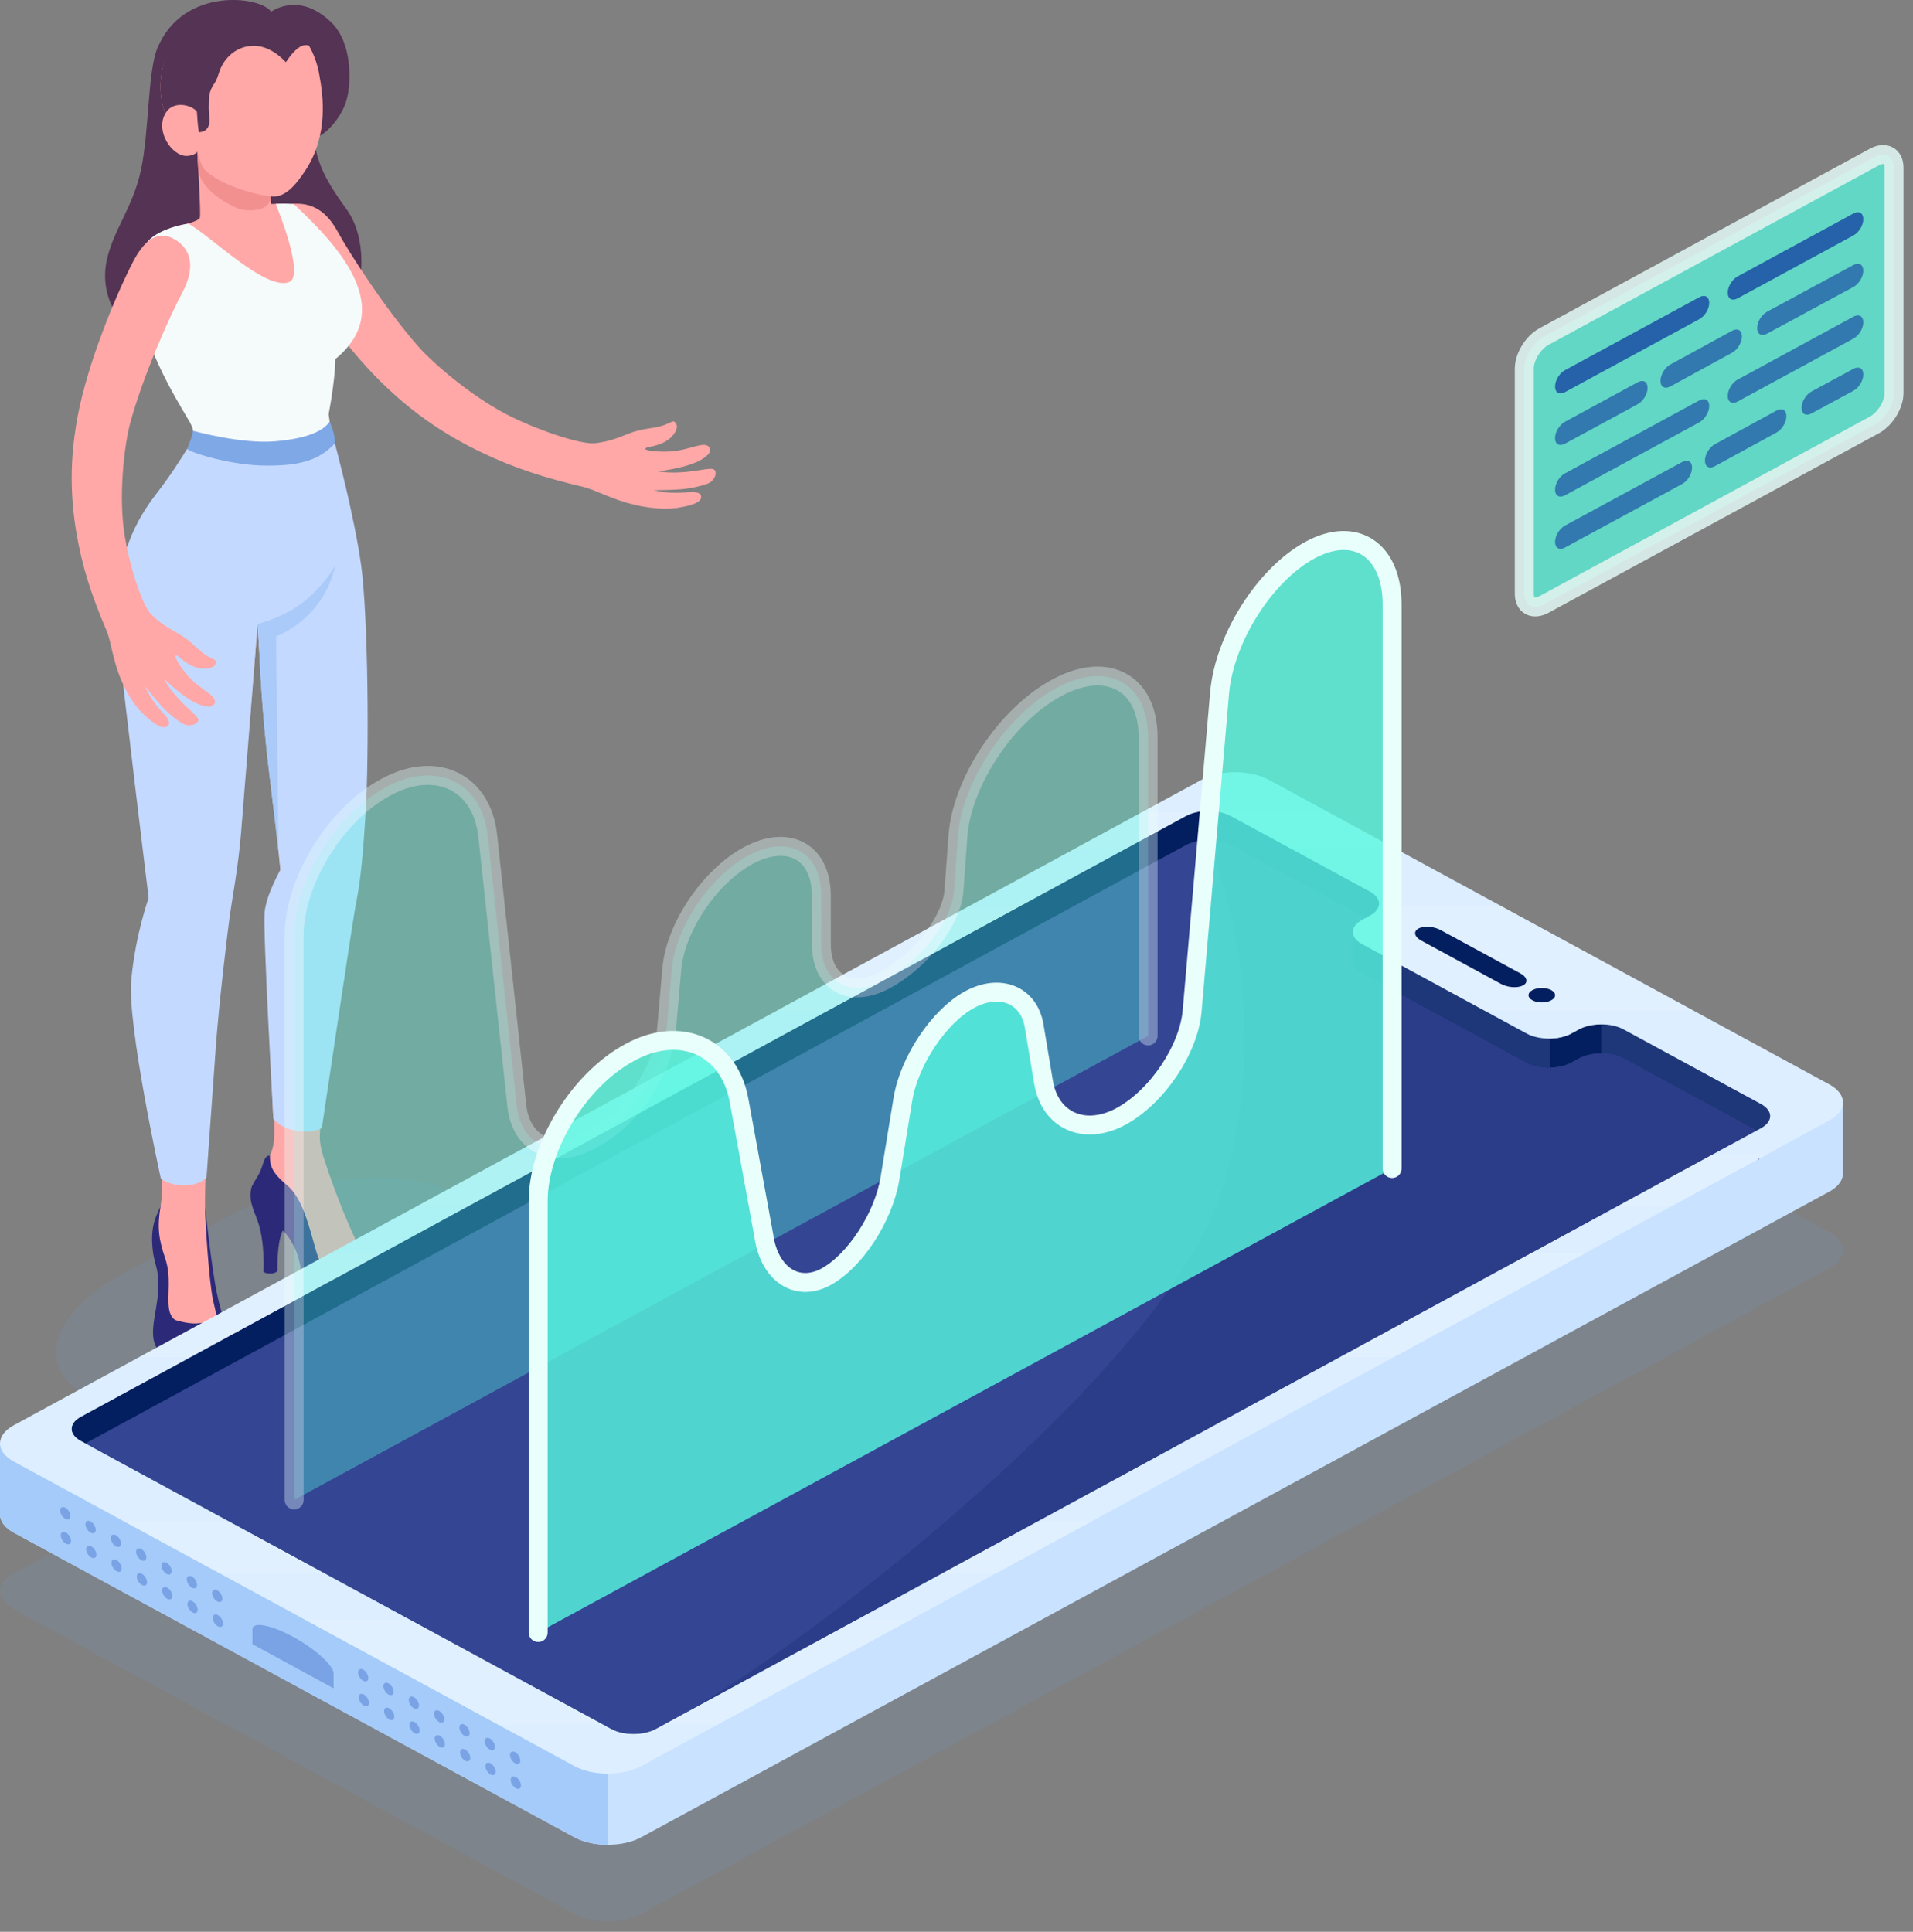 <svg width="101" height="102" fill="none" xmlns="http://www.w3.org/2000/svg"><rect width="100%" height="100%" fill="#808080" stroke="none"/><path opacity=".15" d="M96.572 65.058L66.978 48.977c-.975-.53-2.556-.53-3.532 0L.732 83.059c-.975.53-.975 1.389 0 1.919L30.327 101.059c.975.53 2.556.53 3.531 0l62.714-34.083c.975-.529.975-1.388.001-1.918zM6.55 67.208l5.652-3.072c3.833-2.083 9.128-2.584 11.825-1.118 2.697 1.466 1.776 4.343-2.058 6.426l-5.652 3.072c-3.833 2.083-9.128 2.584-11.825 1.118-2.697-1.466-1.776-4.343 2.058-6.426z" fill="#6B99D1"/><path d="M13.313 62.598c-.251.691.077 1.271.286 1.859.408 1.144.312 2.681.312 2.681.082.134.596.172.738-.039 0 0-.066-2.526.648-2.325l-1.985-2.176z" fill="#2D2979"/><path d="M19.385 66.531c-.745-1-1.916-4.216-2.151-4.974-.099-.321-.366-.963-.348-1.588.031-1.115.394-4.224.394-4.224l-2.845.008.046 4.029c-.019.614-.04.785-.231 1.239-.148.352-.51 1.214-.637 1.583-.139.472-.384.977.432 1.593.816.616 1.304.972 1.836 1.592.533.62.494 1.444 1.353 2.175.858.731 2.479.171 2.79-.082.437-.354.286-.669-.638-1.35z" fill="#FFA8A7"/><path d="M19.266 67.37c-1.806.418-2.169.194-2.691-1.723-.4-1.47-.754-2.521-1.441-3.086-.823-.676-.883-1.065-.885-1.542-.179-.013-.269.112-.384.484-.264.85-.6.877-.612 1.485-.012.607.423 1.136.905 1.432.793.488 1.011.706 1.379 1.423.433.845.347 1.783.641 2.571 1.258.917 2.606 1.52 4.634.635.387-.967.713-1.409-1.428-2.52.392.426.566.683-.118.841zM8.478 63.683c-.182.448-.532.962-.431 2.138.102 1.177.373.933.287 2.503-.052.967-.545 2.197-.006 2.932.939.878 3.409.759 3.924.29.132-.41.258-.817.183-1.195-.064-.323-.627-.671-.717-.994-.068-.262-.16-.576-.254-1.013-.3-1.401-.641-4.668-.641-4.668l-2.346.006z" fill="#2D2979"/><path d="M10.397 69.878c-.519.028-1.129-.177-1.129-.177-.179-.089-.302-.321-.346-.6-.118-.739.144-1.647-.204-2.674-.349-1.03-.422-1.642-.24-2.745s.034-2.774.034-2.774l2.401-.05s-.101 1.853-.088 2.816c.013.964.211 3.983.423 4.974.105.496.193.688.132.898-.001 0-.203.288-.983.33z" fill="#FFA8A7"/><path d="M14.314.617C13.775-.197 9.661-.733 8.308 2.549c-.513 1.244-.433 4.424-.864 6.422-.43 1.999-1.441 3.129-1.804 4.751-.363 1.621.23 4.338 4.38 4.818 4.15.479 7.342-.891 8.322-2.137.979-1.246 1.001-3.891-.017-5.313-1.018-1.422-1.791-2.577-1.766-4.428L14.314.617z" fill="#543354"/><path d="M34.974 22.476c-.537.172-1.071.131-1.806.43-.648.263-1.079.414-1.731.496-.651.082-2.611-.522-4.333-1.343-2.031-.968-4.187-2.823-5.003-3.745-1.759-1.989-3.69-5.011-4.287-6.108-.716-1.315-1.636-1.53-2.509-1.432-1.026.115-1.471.686-.417 2.463 1.053 1.777 3.197 4.95 5.243 6.947.992.968 2.615 2.416 5.22 3.67 1.82.876 3.413 1.373 5.395 1.843.54.128.908.349 1.907.708 1.0.359 2.246.545 3.129.407.883-.14 1.178-.321 1.226-.501.06-.227-.134-.351-.545-.331-.411.02-1.088.118-1.943-.098 0 0 .901-.001 1.44-.048.539-.046 1.055-.169 1.404-.298.433-.16.593-.792.179-.782-.417.011-.733.124-1.532.182-.728.052-1.27-.045-1.27-.045s.864-.105 1.569-.322c.705-.217.948-.443 1.1-.6.151-.157.122-.545-.391-.468-.461.07-1.01.343-1.911.347-.654.003-1.117-.08-1.031-.173.086-.093.47-.07.976-.319.482-.238.806-.742.643-.987-.164-.243-.184-.065-.721.107z" fill="#FFA8A7"/><path d="M14.252.663s1.468-1.185 3.228.506c1.123 1.079 1.074 3.169.824 4.089-.25.92-1.159 2.027-1.936 2.098-.777.07-2.116-6.693-2.116-6.693z" fill="#543354"/><path d="M6.881 29.517c-.844 3.458.306 8.928.498 11.764.192 2.836.47 6.135.47 6.135s-.911 2.995-.858 5.299c.055 2.449 1.6 9.458 1.6 9.458s.975.679 2.219-.006c0 0 .367-6.069.711-8.879.36-2.935.476-5.075.792-6.792.394-2.139 1.289-13.555 1.289-13.555l.101 1.728 1.103 11.259s-.789 1.622-.784 2.926c.006 1.794.41 10.207.41 10.207s1.079.772 2.401.011c0 0 1.879-11.55 2.146-12.905.245-1.25.795-14.239-.296-17.256l-11.802.604zM10.413 8.003s.203 3.25.14 3.488c-.062.238-1.355.47-1.718.754-.363.283 1.878 3.58 3.017 4.067 1.139.488 4.665-.758 4.911-2.409.226-1.52-1.01-2.702-1.486-3.115-.317-.064-.829-.004-.973-.024l-.103-1.576c-1.544-.462-3.788-1.186-3.788-1.186z" fill="#FFA8A7"/><path d="M9.94 11.807c-.969.141-2.079.628-2.231 1.128-.178.583-.562 3.333.278 5.424.84 2.091 1.822 3.508 2.305 4.409 0 0 3.675 1.069 7.059-.906 0 0 .338-1.702.354-2.901 3.122-2.565.453-5.726-2.194-8.183-.259-.035-.704-.027-.953-.011 0 0 1.564 3.768.72 4.121-1.226.512-4.214-2.487-5.338-3.08z" fill="#F5FBFB"/><path d="M14.285 10.466l-.083-1.276-1.1-.336-2.689-.851s.032.588.054 1.02c0 0 .113 1.111 2.065 1.972.345.153 1.646.265 1.753-.529z" fill="#F28F8F"/><path d="M16.863 3.975c-.348-2.088-1.951-3.664-4.238-3.538C10.191.571 8.335 2.537 8.478 4.827c.083 1.34.841 2.475 1.936 3.175 0 0 .208.754.352.912.813.889 2.964 1.452 3.674 1.46.614.007 1.143-.533 1.719-1.43 1.198-1.868.895-3.937.704-4.969z" fill="#FFA8A7"/><path d="M16.698 2.676C15.721.789 13.78.131 11.913.476 10.31.772 9.081 1.899 8.646 3.382c-.57 1.945.3 3.678 1.767 4.62-.049-.141-1.212-1.76-.025-2.122.019.155.047.733.109 1.097 0 0 .583.037.562-.648-.006-.184-.042-.497-.039-.649.009-.499-.013-.836.29-1.263.133-.186.19-.392.27-.63.195-.582.643-1.087 1.258-1.282.582-.184 1.383-.139 2.255.779.878-1.324 1.31-.884 1.605-.608z" fill="#543354"/><path d="M10.413 8.004s-.106.207-.535.229c-.802.039-1.746-1.361-1.102-2.316.402-.597 1.315-.391 1.613-.035l.025 2.123z" fill="#FFA8A7"/><path d="M10.053 22.345c.238.422.285 1.03-.501 2.108-.785 1.079-2.382 3.268-2.671 5.063.632.63 1.533 1.92 4.265 2.319 3.93.574 6.857-1.059 7.78-2.009 0 0-.055-1.554-.754-4.356-.42-1.687-.653-2.292-.823-3.609-.169-1.317-7.297.484-7.297.484z" fill="#F5FBFB"/><path d="M9.875 23.709c-.445.707-.815 1.313-1.656 2.411-.808 1.054-2.377 3.366-1.998 7.404.248 2.638 1.628 13.893 1.628 13.893s-.701 1.929-.919 4.334c-.218 2.405 1.562 10.477 1.562 10.477s.427.376 1.284.357c.857-.019 1.128-.433 1.128-.433s.319-4.497.487-6.833c.168-2.337.613-6.049.742-6.975.128-.927.443-2.546.594-4.362.15-1.815.877-11.038.877-11.038l.101 1.728s.096 2.804.524 6.264c.428 3.46.579 4.995.579 4.995s-.743 1.285-.838 2.234c-.096.949.464 10.899.464 10.899s.357.552 1.326.65c.989.1 1.235-.171 1.235-.171s1.553-10.426 1.74-11.49c.188-1.064.342-1.589.557-4.933.215-3.344.137-10.609-.221-13.243-.358-2.634-1.39-6.463-1.39-6.463s-1.301.638-3.108.726c-1.806.085-4.697-.432-4.697-.432z" fill="#C4D9FF"/><path d="M17.705 29.827s-.402.86-1.514 1.817c-1.112.958-2.587 1.297-2.587 1.297l.101 1.728s.096 2.804.524 6.264c.234 1.893.385 3.205.474 4.01l-.126-11.338c2.734-1.153 3.128-3.779 3.128-3.779z" fill="#AACAF9"/><path d="M10.195 22.747s2.522.709 4.332.555c2.013-.171 2.644-.691 2.88-1.042 0 0 .303.674.273 1.151-.874.955-1.992 1.178-3.606 1.174-1.838-.004-3.903-.651-4.2-.879 0 0 .248-.536.32-.96z" fill="#7FA8E6"/><path d="M10.86 34.586c-.463-.308-.742-.739-1.431-1.123-.607-.339-.99-.579-1.443-1.026-.453-.448-1.085-2.296-1.391-4.089-.361-2.116-.033-4.848.281-6.011.676-2.509 2.14-5.755 2.732-6.854.71-1.318.494-2.233-.242-2.752-.826-.583-1.617-.329-2.362 1.129-.938 1.834-2.378 5.343-2.893 8.074-.25 1.324-.541 3.41-.088 6.131.317 1.901.825 3.405 1.585 5.192.207.487.233.896.512 1.868.279.972.85 2.031 1.489 2.621.639.59.967.708 1.151.639.23-.087.223-.308-.036-.61-.259-.301-.74-.76-1.057-1.538 0 0 .531.685.887 1.069.356.384.764.704 1.081.894.392.235 1.03-.014.777-.323-.254-.311-.538-.484-1.057-1.06-.472-.524-.707-.994-.707-.994s.598.596 1.198 1.005c.601.41.938.462 1.162.485.224.024.54-.227.173-.572-.331-.31-.889-.568-1.422-1.251-.387-.496-.588-.897-.457-.886.13.011.336.317.848.556.488.228 1.112.177 1.226-.09.114-.268-.052-.178-.515-.486z" fill="#FFA8A7"/><g opacity=".9"><path opacity=".8" d="M81.518 17.771L98.959 8.293c.575-.313 1.04-.059 1.041.565V20.741c0 .625-.466 1.384-1.041 1.696l-17.441 9.478c-.575.312-1.041.059-1.041-.566V19.467c.001-.625.467-1.385 1.041-1.696z" fill="#57F7E0"/><path opacity=".9" d="M81.518 17.771L98.959 8.293c.575-.313 1.04-.059 1.041.565V20.741c0 .625-.466 1.384-1.041 1.696l-17.441 9.478c-.575.312-1.041.059-1.041-.566V19.467c.001-.625.467-1.385 1.041-1.696z" stroke="#E9FFFB" stroke-miterlimit="10"/><path opacity=".8" d="M82.624 19.547l7.094-3.854c.288-.156.521-.03.521.283v.028c0 .312-.234.692-.521.848l-7.094 3.854c-.288.156-.521.029-.521-.283v-.027c0-.313.233-.693.52-.849zM91.74 14.595l6.113-3.322c.287-.156.521-.029.521.283v.028c0 .312-.233.692-.521.848l-6.113 3.322c-.287.156-.52.029-.52-.283v-.027c0-.313.233-.693.52-.849z" fill="#0B3FA5"/><g opacity=".8"><path opacity=".8" d="M82.624 24.995l7.094-3.854c.288-.156.521-.029.521.283v.028c0 .312-.234.692-.521.848l-7.094 3.854c-.288.156-.521.029-.521-.283v-.027c0-.313.233-.693.52-.849zM91.74 20.044l6.113-3.322c.287-.156.521-.029.521.283v.027c0 .312-.233.692-.521.848l-6.113 3.322c-.287.156-.52.029-.52-.283v-.027c0-.313.233-.693.52-.848z" fill="#0B3FA5"/></g><g opacity=".8"><path opacity=".8" d="M82.624 22.271l3.841-2.087c.287-.156.52-.029.52.283v.028c0 .312-.233.692-.52.848l-3.841 2.086c-.288.156-.521.029-.521-.283v-.027c.001-.312.234-.692.521-.848zM88.189 19.247l3.258-1.78c.287-.157.519-.031.519.281v.028c0 .312-.233.693-.519.849l-3.258 1.78c-.287.157-.519.03-.519-.281v-.028c0-.313.232-.693.519-.85zM93.293 16.46l4.559-2.466c.288-.156.521-.028.521.284v.028c0 .312-.234.691-.521.847l-4.559 2.465c-.287.156-.521.029-.521-.283v-.027c0-.313.233-.693.521-.848z" fill="#0B3FA5"/></g><g opacity=".8"><path opacity=".8" d="M82.625 27.751l6.188-3.356c.287-.156.521-.029.521.283v.028c0 .312-.233.692-.521.848l-6.188 3.356c-.287.156-.521.029-.521-.283v-.027c0-.313.233-.692.521-.848zM90.536 23.459l3.258-1.78c.287-.157.519-.031.519.281v.027c0 .312-.233.693-.519.85l-3.258 1.78c-.287.157-.519.03-.519-.281v-.027c0-.313.232-.693.519-.85zM95.64 20.673l2.212-1.197c.288-.156.521-.029.521.283v.028c0 .312-.234.692-.521.847l-2.212 1.197c-.288.156-.521.029-.521-.284v-.027c.001-.312.234-.691.521-.847z" fill="#0B3FA5"/></g></g><path d="M97.3 61.949l.002-.001V58.194l-4.486 1.796-27.261-14.807c-.975-.53-2.556-.53-3.531 0L10.359 73.26 0 76.21v3.765l.001.001c.004.344.246.688.73.951L30.326 97.008c.975.53 2.556.53 3.531 0l62.714-34.084c.496-.269.737-.623.729-.975z" fill="#C8E2FF"/><path d="M0 76.212v3.765l.001.001c.004.344.246.688.73.951L30.326 97.01c.488.265 1.127.397 1.765.397V80.247l-17.087-9.509-4.645 2.524L0 76.212z" fill="#A5CBFA"/><path d="M92.972 58.291l-7.254-3.94c-.65-.353-1.704-.353-2.354 0l-.406.221c-.65.353-1.704.353-2.354 0l-8.688-4.721c-.65-.353-.65-.926 0-1.279l.406-.221c.65-.353.65-.926 0-1.279l-7.35-3.99c-.65-.353-1.704-.353-2.354 0L4.267 74.807c-.65.353-.65.926 0 1.279L32.269 91.295c.65.353 1.704.353 2.354 0l58.347-31.724c.652-.353.652-.926.001-1.279z" fill="#031F60"/><path d="M84.541 53.711l9.638 5.204-1.327 2.313-8.311-4.516v-3.001zM63.794 45.444v-3l9.705 5.268-2.761 1.5-6.944-3.769z" fill="#1E3779"/><path d="M34.624 91.295l58.11-31.595-7.017-3.811c-.65-.353-1.704-.353-2.354 0l-.406.22c-.65.353-1.704.353-2.354 0l-8.688-4.721c-.65-.353-.65-.926 0-1.279l.238-.129-.238-.129c-.65-.353-.65-.926 0-1.279l.169-.091-7.113-3.861c-.65-.353-1.704-.353-2.354 0L4.504 76.216l27.764 15.079c.652.354 1.706.354 2.356.001z" fill="#344593"/><path d="M85.718 55.889c-.65-.353-1.704-.353-2.354 0l-.406.221c-.65.353-1.704.353-2.354 0l-8.688-4.721c-.65-.353-.65-.926 0-1.279l.238-.129-.238-.129c-.65-.353-.65-.926 0-1.279l.169-.092-7.113-3.861c-.325-.177-.751-.265-1.177-.265 0 0 3.88 9.215.569 18.896-3.089 9.03-21.089 23.157-28.327 27.276l56.697-30.828-7.016-3.811z" fill="#2B3D89"/><path d="M71.428 49.211v1.538c.005.259.183.468.488.64l8.688 4.721c.301.168.703.264 1.244.263v-1.973l-10.419-5.188z" fill="#1E3779"/><path d="M96.572 57.251L66.978 41.169c-.975-.53-2.556-.53-3.532 0L.732 75.252c-.975.53-.975 1.389 0 1.919L30.327 93.252c.975.53 2.556.53 3.531 0l62.714-34.083c.975-.53.975-1.389.001-1.919zm-3.6 2.32L34.625 91.295c-.65.353-1.704.353-2.354 0L4.268 76.086c-.65-.353-.65-.925 0-1.279L62.618 43.082c.65-.353 1.704-.353 2.354 0l7.35 3.99c.65.353.65.926 0 1.279l-.406.221c-.65.353-.65.926 0 1.279l8.688 4.721c.65.353 1.704.353 2.354 0l.406-.221c.65-.353 1.704-.353 2.354 0l7.254 3.94c.649.353.649.926-.001 1.279z" fill="#DCEEFF"/><g opacity=".4" fill="#FAFDFF"><path opacity=".4" d="M24.699 63.7l5.053-2.748h-2.706l-5.056 2.748h2.708zM43.712 53.362l10.107-5.496H51.123l-10.112 5.496h2.7zM64.332 42.873c.233.043.455.107.64.208l3.203 1.739h5.523l-3.582-1.946h-5.784v-.001zM56.727 44.821h2.693l3.197-1.739c.186-.101.408-.165.64-.208h-2.949l-3.582 1.947zM72.782 47.867c-.057.177-.208.348-.461.485l-.406.22c-.65.353-.65.926 0 1.279l6.461 3.511h11.039l-10.113-5.496h-6.521v.001zM10.032 71.675l10.107-5.495h-2.71L7.317 71.675h2.715zM31.801 91.04l-10.118-5.496H16.142L26.255 91.04h5.546zM90.433 60.952l-5.053 2.748h2.859l5.056-2.748h-2.861zM80.82 66.179l-10.107 5.495h2.851l10.112-5.495h-2.856zM17.118 83.065l-5.059-2.748H6.523l5.057 2.748h5.539zM54.814 80.317l-5.053 2.748h2.842l5.056-2.748h-2.844zM45.2 85.544L35.093 91.04h2.835l10.112-5.496h-2.84z"/></g><path d="M76.056 49.106l4.215 2.289c.361.196.425.48.143.633-.283.153-.805.119-1.166-.078l-4.215-2.289c-.361-.196-.425-.48-.143-.634.282-.153.805-.118 1.166.078z" fill="#031F60"/><path d="M13.326 86.034c0-.429.96-.255 2.144.389 1.184.643 2.144 1.513 2.144 1.942v.777l-4.288-2.33v-.777zM18.939 89.616c0 .163.122.361.271.442.15.082.271.015.271-.147 0-.163-.122-.361-.271-.442-.15-.081-.271-.016-.271.148zM20.276 90.344c0 .163.121.36.271.442.15.082.271.016.271-.147 0-.163-.122-.36-.271-.442-.149-.082-.27-.016-.27.147zM21.614 91.071c0 .163.121.361.271.442.15.082.271.016.271-.147 0-.163-.122-.361-.271-.442-.149-.082-.27-.016-.27.147zM22.951 91.796c0 .163.121.361.271.442.149.082.271.016.271-.147 0-.163-.121-.361-.271-.442-.149-.081-.27-.015-.27.148zM24.288 92.523c0 .163.121.361.271.442.149.082.271.016.271-.147s-.121-.361-.271-.442c-.149-.081-.27-.015-.27.148zM25.626 93.251c0 .163.121.361.271.442.149.081.271.015.271-.148 0-.163-.122-.36-.271-.442-.149-.081-.27-.015-.27.148zM26.963 93.976c0 .163.122.361.271.442.15.082.271.015.271-.147 0-.163-.121-.361-.271-.442-.149-.082-.27-.016-.27.147zM18.905 88.305c0 .163.122.361.271.442.15.081.271.015.271-.148 0-.163-.122-.361-.271-.442-.15-.081-.271-.016-.271.147zM20.242 89.03c0 .163.122.361.271.442.15.081.271.015.271-.148 0-.163-.122-.361-.271-.442-.149-.081-.271-.015-.271.148zM21.58 89.757c0 .163.121.361.271.442.15.082.271.015.271-.147 0-.163-.122-.361-.271-.442-.149-.081-.27-.015-.27.148zM22.917 90.485c0 .163.121.361.271.442.149.081.271.016.271-.148 0-.163-.122-.361-.271-.442-.15-.081-.271-.015-.271.148zM24.254 91.212c0 .163.121.361.271.442.149.082.271.016.271-.147 0-.163-.121-.361-.271-.442-.15-.082-.271-.016-.271.147zM25.591 91.938c0 .163.121.361.271.442.149.082.271.015.271-.147 0-.163-.121-.361-.271-.442-.15-.082-.271-.016-.271.147zM26.929 92.665c0 .163.121.36.271.442.149.081.271.016.271-.148 0-.163-.121-.36-.271-.442-.15-.082-.271-.016-.271.148zM3.209 81.066c0 .163.122.361.271.442.15.082.271.016.271-.148 0-.163-.121-.361-.271-.442-.15-.082-.271-.016-.271.147zM4.547 81.793c0 .163.122.361.271.442.15.082.271.015.271-.147 0-.163-.121-.361-.271-.442-.15-.082-.271-.016-.271.146zM5.884 82.518c0 .163.122.361.271.442.15.082.271.016.271-.147s-.121-.361-.271-.442c-.15-.082-.271-.016-.271.146zM7.222 83.246c0 .163.122.361.271.442.15.082.271.016.271-.148 0-.163-.121-.361-.271-.442-.15-.082-.271-.016-.271.147zM8.559 83.973c0 .163.122.361.271.442.15.082.271.015.271-.147 0-.163-.122-.361-.271-.442-.15-.082-.271-.017-.271.146zM9.896 84.699c0 .163.122.361.271.442.15.082.271.016.271-.147 0-.163-.121-.361-.271-.442-.15-.083-.271-.017-.271.146zM11.233 85.427c0 .163.121.361.271.442.149.082.271.015.271-.147 0-.163-.122-.361-.271-.442-.149-.082-.27-.016-.27.148zM3.175 79.752c0 .163.122.361.271.442.15.082.271.015.271-.147 0-.163-.121-.361-.271-.442-.15-.081-.271-.015-.271.148zM4.512 80.48c0 .163.121.361.271.442.15.081.271.016.271-.147 0-.163-.121-.361-.271-.442-.15-.081-.271-.015-.271.148zM5.85 81.208c0 .163.122.36.271.442.15.081.271.015.271-.148 0-.163-.121-.36-.271-.442-.15-.081-.271-.015-.271.148zM7.187 81.933c0 .163.122.36.271.442.15.082.271.015.271-.147 0-.163-.121-.36-.271-.442-.15-.081-.271-.016-.271.148zM8.524 82.66c0 .163.122.361.271.442.15.081.271.016.271-.147 0-.163-.122-.361-.271-.442-.15-.081-.271-.015-.271.148zM9.862 83.388c0 .163.122.361.271.442.149.081.271.016.271-.148 0-.163-.122-.361-.271-.442-.15-.081-.271-.016-.271.148zM11.199 84.113c0 .163.122.36.271.442.15.082.271.016.271-.147 0-.163-.121-.36-.271-.442-.15-.08-.271-.015-.271.148z" fill="#7AA3E5"/><path d="M80.906 52.277c-.274.149-.274.391.001.539.274.149.718.149.991 0 .274-.149.274-.39 0-.539-.274-.149-.718-.149-.992 0z" fill="#031F60"/><g opacity=".6"><path opacity=".6" d="M60.616 38.92c0-2.873-2.163-4.048-4.806-2.611l-.049.026c-2.644 1.436-4.977 4.957-5.186 7.823l-.208 2.862c-.115 1.58-1.729 3.687-3.605 4.707-1.875 1.019-3.397.175-3.398-1.886l-.002-2.557c-.001-2.31-1.742-3.256-3.868-2.103-2.02 1.095-3.83 3.782-4.022 5.969l-.292 3.329c-.179 2.045-1.871 4.558-3.759 5.584l-.303.164c-1.889 1.026-3.613.195-3.833-1.847l-1.533-14.237c-.308-2.858-2.722-4.021-5.366-2.585l-.049.027c-2.643 1.436-4.806 4.962-4.806 7.835v29.776l45.087-24.499V38.92h-.001z" fill="#57F7E0"/><path opacity=".6" d="M60.616 54.697V38.92c0-2.873-2.163-4.048-4.806-2.611l-.049.026c-2.644 1.436-4.977 4.957-5.186 7.823l-.208 2.862c-.115 1.58-1.729 3.687-3.605 4.707-1.875 1.019-3.397.175-3.398-1.886l-.002-2.557c-.001-2.31-1.742-3.256-3.868-2.103-2.02 1.095-3.83 3.782-4.022 5.969l-.292 3.329c-.179 2.045-1.871 4.558-3.759 5.584l-.303.164c-1.889 1.026-3.613.195-3.833-1.847l-1.533-14.237c-.308-2.858-2.722-4.021-5.366-2.585l-.049.027c-2.643 1.436-4.806 4.962-4.806 7.835v29.776" stroke="#E9FFFB" stroke-miterlimit="10" stroke-linecap="round"/></g><path opacity=".8" d="M62.941 53.371c-.177 2.053-1.861 4.55-3.759 5.576-1.931 1.043-3.747.225-4.087-1.81 0 0-.222-1.33-.496-2.97-.275-1.64-1.803-2.261-3.413-1.386-1.611.875-3.186 3.235-3.518 5.272l-.681 4.168c-.333 2.037-1.847 4.363-3.381 5.197-1.534.834-3.004-.147-3.282-2.191l-1.306-7.133c-.521-2.843-3.095-3.978-5.749-2.536l-.049.027c-2.654 1.442-4.806 4.95-4.806 7.835v22.777l45.087-24.499V31.92c0-2.885-1.939-4.174-4.33-2.879-2.392 1.294-4.532 4.675-4.78 7.55l-1.449 16.78z" fill="#57F7E0"/><path d="M73.499 61.697V31.92c0-2.885-1.939-4.174-4.33-2.879-2.391 1.294-4.531 4.675-4.779 7.55l-1.448 16.78c-.177 2.053-1.861 4.55-3.759 5.576-1.932 1.043-3.747.225-4.088-1.81 0 0-.222-1.33-.496-2.97-.275-1.64-1.803-2.261-3.413-1.386-1.611.875-3.186 3.235-3.518 5.272l-.681 4.168c-.333 2.037-1.847 4.363-3.381 5.197-1.534.834-3.004-.147-3.282-2.191l-1.306-7.133c-.521-2.843-3.095-3.978-5.749-2.536l-.049.027c-2.654 1.442-4.806 4.95-4.806 7.835v22.777" stroke="#E9FFFB" stroke-miterlimit="10" stroke-linecap="round"/></svg>